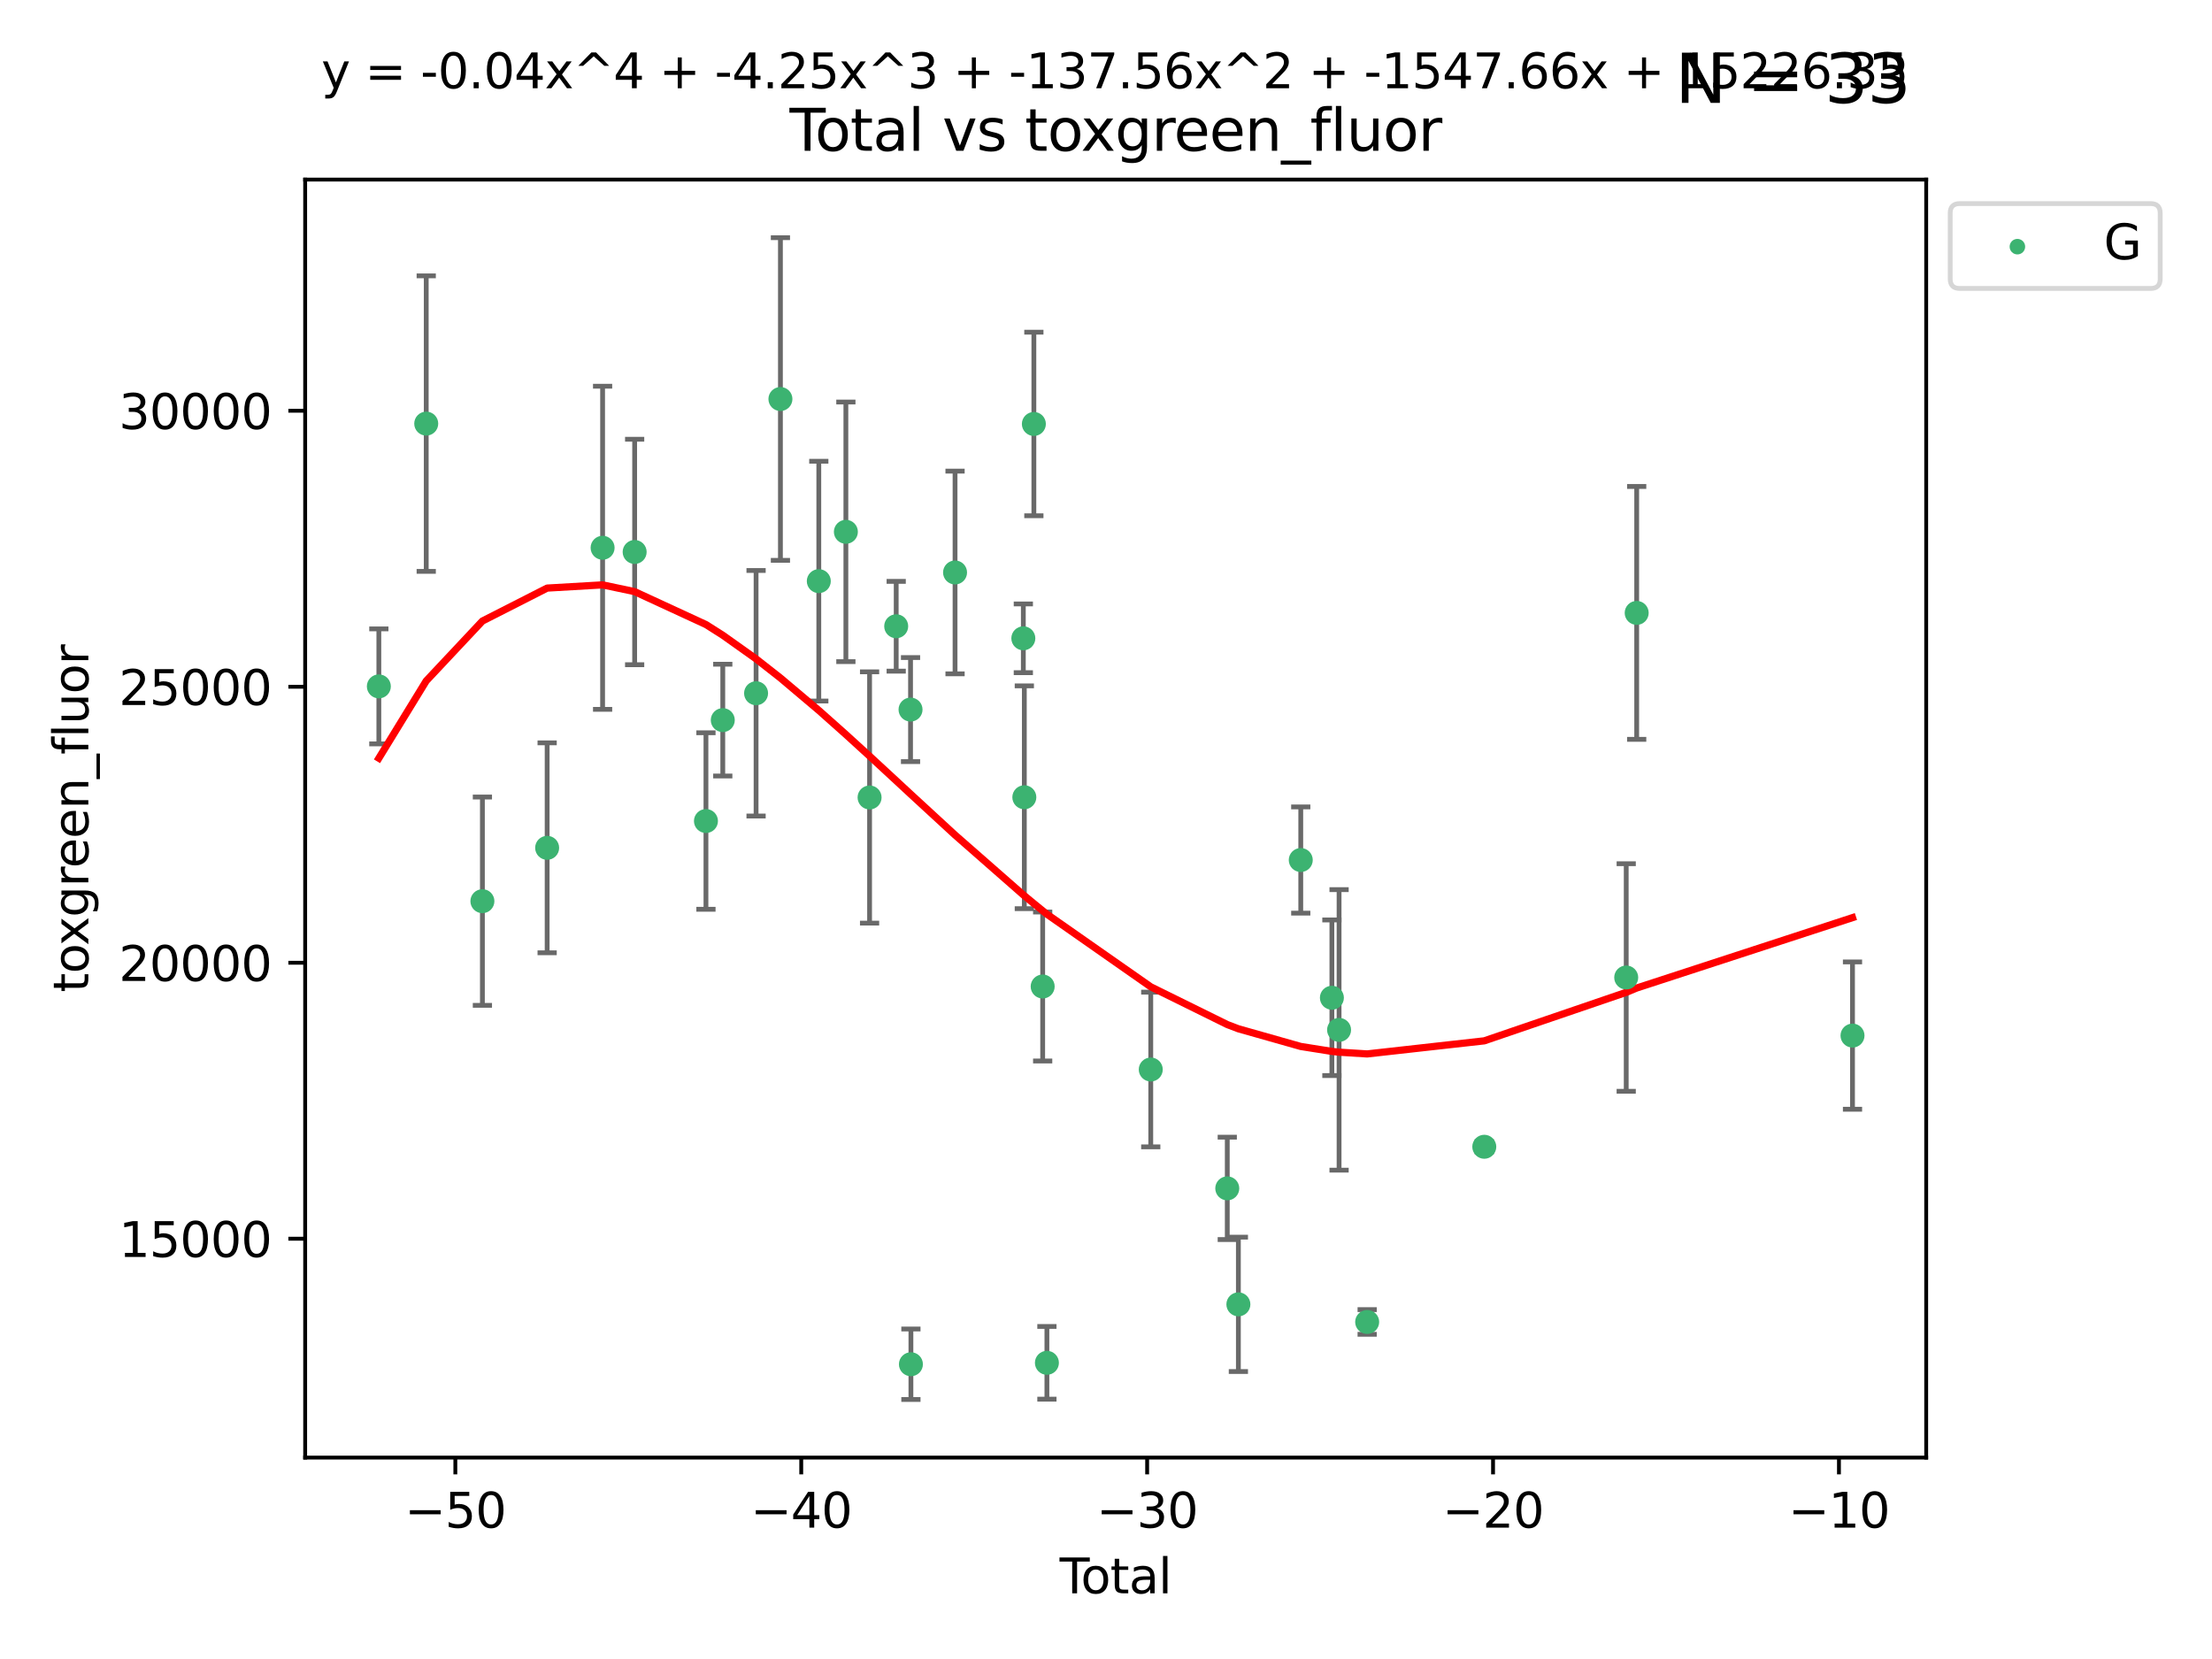 <?xml version="1.0" encoding="utf-8" standalone="no"?>
<!DOCTYPE svg PUBLIC "-//W3C//DTD SVG 1.1//EN"
  "http://www.w3.org/Graphics/SVG/1.1/DTD/svg11.dtd">
<svg xmlns:xlink="http://www.w3.org/1999/xlink" width="460.8pt" height="345.6pt" viewBox="0 0 460.8 345.6" xmlns="http://www.w3.org/2000/svg" version="1.1">
 <defs>
  <style type="text/css">*{stroke-linejoin: round; stroke-linecap: butt}</style>
 </defs>
 <g id="figure_1">
  <g id="patch_1">
   <path d="M 0 345.6 
L 460.8 345.6 
L 460.8 0 
L 0 0 
z
" style="fill: #ffffff"/>
  </g>
  <g id="axes_1">
   <g id="patch_2">
    <path d="M 63.571 303.64 
L 401.26 303.64 
L 401.26 37.411 
L 63.571 37.411 
z
" style="fill: #ffffff"/>
   </g>
   <g id="PathCollection_1">
    <defs>
     <path id="m940555a502" d="M 0 1.118 
C 0.297 1.118 0.581 1 0.791 0.791 
C 1 0.581 1.118 0.297 1.118 0 
C 1.118 -0.297 1 -0.581 0.791 -0.791 
C 0.581 -1 0.297 -1.118 0 -1.118 
C -0.297 -1.118 -0.581 -1 -0.791 -0.791 
C -1 -0.581 -1.118 -0.297 -1.118 0 
C -1.118 0.297 -1 0.581 -0.791 0.791 
C -0.581 1 -0.297 1.118 0 1.118 
z
" style="stroke: #3cb371"/>
    </defs>
    <g clip-path="url(#p2d0663ece6)">
     <use xlink:href="#m940555a502" x="78.921" y="142.987" style="fill: #3cb371; stroke: #3cb371"/>
     <use xlink:href="#m940555a502" x="88.792" y="88.248" style="fill: #3cb371; stroke: #3cb371"/>
     <use xlink:href="#m940555a502" x="100.493" y="187.732" style="fill: #3cb371; stroke: #3cb371"/>
     <use xlink:href="#m940555a502" x="113.98" y="176.619" style="fill: #3cb371; stroke: #3cb371"/>
     <use xlink:href="#m940555a502" x="125.533" y="114.109" style="fill: #3cb371; stroke: #3cb371"/>
     <use xlink:href="#m940555a502" x="132.209" y="114.986" style="fill: #3cb371; stroke: #3cb371"/>
     <use xlink:href="#m940555a502" x="147.063" y="171.035" style="fill: #3cb371; stroke: #3cb371"/>
     <use xlink:href="#m940555a502" x="150.568" y="150.013" style="fill: #3cb371; stroke: #3cb371"/>
     <use xlink:href="#m940555a502" x="157.504" y="144.417" style="fill: #3cb371; stroke: #3cb371"/>
     <use xlink:href="#m940555a502" x="162.577" y="83.123" style="fill: #3cb371; stroke: #3cb371"/>
     <use xlink:href="#m940555a502" x="170.572" y="121.062" style="fill: #3cb371; stroke: #3cb371"/>
     <use xlink:href="#m940555a502" x="176.212" y="110.788" style="fill: #3cb371; stroke: #3cb371"/>
     <use xlink:href="#m940555a502" x="181.15" y="166.128" style="fill: #3cb371; stroke: #3cb371"/>
     <use xlink:href="#m940555a502" x="186.695" y="130.461" style="fill: #3cb371; stroke: #3cb371"/>
     <use xlink:href="#m940555a502" x="189.682" y="147.818" style="fill: #3cb371; stroke: #3cb371"/>
     <use xlink:href="#m940555a502" x="189.76" y="284.197" style="fill: #3cb371; stroke: #3cb371"/>
     <use xlink:href="#m940555a502" x="198.955" y="119.257" style="fill: #3cb371; stroke: #3cb371"/>
     <use xlink:href="#m940555a502" x="213.179" y="132.971" style="fill: #3cb371; stroke: #3cb371"/>
     <use xlink:href="#m940555a502" x="213.387" y="166.083" style="fill: #3cb371; stroke: #3cb371"/>
     <use xlink:href="#m940555a502" x="215.374" y="88.318" style="fill: #3cb371; stroke: #3cb371"/>
     <use xlink:href="#m940555a502" x="217.208" y="205.507" style="fill: #3cb371; stroke: #3cb371"/>
     <use xlink:href="#m940555a502" x="218.09" y="283.9" style="fill: #3cb371; stroke: #3cb371"/>
     <use xlink:href="#m940555a502" x="239.724" y="222.799" style="fill: #3cb371; stroke: #3cb371"/>
     <use xlink:href="#m940555a502" x="255.663" y="247.558" style="fill: #3cb371; stroke: #3cb371"/>
     <use xlink:href="#m940555a502" x="257.978" y="271.719" style="fill: #3cb371; stroke: #3cb371"/>
     <use xlink:href="#m940555a502" x="270.973" y="179.159" style="fill: #3cb371; stroke: #3cb371"/>
     <use xlink:href="#m940555a502" x="277.458" y="207.851" style="fill: #3cb371; stroke: #3cb371"/>
     <use xlink:href="#m940555a502" x="278.954" y="214.545" style="fill: #3cb371; stroke: #3cb371"/>
     <use xlink:href="#m940555a502" x="284.806" y="275.389" style="fill: #3cb371; stroke: #3cb371"/>
     <use xlink:href="#m940555a502" x="309.203" y="238.893" style="fill: #3cb371; stroke: #3cb371"/>
     <use xlink:href="#m940555a502" x="338.77" y="203.631" style="fill: #3cb371; stroke: #3cb371"/>
     <use xlink:href="#m940555a502" x="340.952" y="127.679" style="fill: #3cb371; stroke: #3cb371"/>
     <use xlink:href="#m940555a502" x="385.911" y="215.73" style="fill: #3cb371; stroke: #3cb371"/>
    </g>
   </g>
   <g id="matplotlib.axis_1">
    <g id="xtick_1">
     <g id="line2d_1">
      <defs>
       <path id="m9d2fc4aff1" d="M 0 0 
L 0 3.5 
" style="stroke: #000000; stroke-width: 0.8"/>
      </defs>
      <g>
       <use xlink:href="#m9d2fc4aff1" x="94.856" y="303.64" style="stroke: #000000; stroke-width: 0.8"/>
      </g>
     </g>
     <g id="text_1">
      <!-- −50 -->
      <g transform="translate(84.304 318.238)scale(0.1 -0.1)">
       <defs>
        <path id="DejaVuSans-2212" d="M 678 2272 
L 4684 2272 
L 4684 1741 
L 678 1741 
L 678 2272 
z
" transform="scale(0.016)"/>
        <path id="DejaVuSans-35" d="M 691 4666 
L 3169 4666 
L 3169 4134 
L 1269 4134 
L 1269 2991 
Q 1406 3038 1543 3061 
Q 1681 3084 1819 3084 
Q 2600 3084 3056 2656 
Q 3513 2228 3513 1497 
Q 3513 744 3044 326 
Q 2575 -91 1722 -91 
Q 1428 -91 1123 -41 
Q 819 9 494 109 
L 494 744 
Q 775 591 1075 516 
Q 1375 441 1709 441 
Q 2250 441 2565 725 
Q 2881 1009 2881 1497 
Q 2881 1984 2565 2268 
Q 2250 2553 1709 2553 
Q 1456 2553 1204 2497 
Q 953 2441 691 2322 
L 691 4666 
z
" transform="scale(0.016)"/>
        <path id="DejaVuSans-30" d="M 2034 4250 
Q 1547 4250 1301 3770 
Q 1056 3291 1056 2328 
Q 1056 1369 1301 889 
Q 1547 409 2034 409 
Q 2525 409 2770 889 
Q 3016 1369 3016 2328 
Q 3016 3291 2770 3770 
Q 2525 4250 2034 4250 
z
M 2034 4750 
Q 2819 4750 3233 4129 
Q 3647 3509 3647 2328 
Q 3647 1150 3233 529 
Q 2819 -91 2034 -91 
Q 1250 -91 836 529 
Q 422 1150 422 2328 
Q 422 3509 836 4129 
Q 1250 4750 2034 4750 
z
" transform="scale(0.016)"/>
       </defs>
       <use xlink:href="#DejaVuSans-2212"/>
       <use xlink:href="#DejaVuSans-35" x="83.789"/>
       <use xlink:href="#DejaVuSans-30" x="147.412"/>
      </g>
     </g>
    </g>
    <g id="xtick_2">
     <g id="line2d_2">
      <g>
       <use xlink:href="#m9d2fc4aff1" x="166.914" y="303.64" style="stroke: #000000; stroke-width: 0.8"/>
      </g>
     </g>
     <g id="text_2">
      <!-- −40 -->
      <g transform="translate(156.361 318.238)scale(0.1 -0.1)">
       <defs>
        <path id="DejaVuSans-34" d="M 2419 4116 
L 825 1625 
L 2419 1625 
L 2419 4116 
z
M 2253 4666 
L 3047 4666 
L 3047 1625 
L 3713 1625 
L 3713 1100 
L 3047 1100 
L 3047 0 
L 2419 0 
L 2419 1100 
L 313 1100 
L 313 1709 
L 2253 4666 
z
" transform="scale(0.016)"/>
       </defs>
       <use xlink:href="#DejaVuSans-2212"/>
       <use xlink:href="#DejaVuSans-34" x="83.789"/>
       <use xlink:href="#DejaVuSans-30" x="147.412"/>
      </g>
     </g>
    </g>
    <g id="xtick_3">
     <g id="line2d_3">
      <g>
       <use xlink:href="#m9d2fc4aff1" x="238.971" y="303.64" style="stroke: #000000; stroke-width: 0.8"/>
      </g>
     </g>
     <g id="text_3">
      <!-- −30 -->
      <g transform="translate(228.419 318.238)scale(0.1 -0.1)">
       <defs>
        <path id="DejaVuSans-33" d="M 2597 2516 
Q 3050 2419 3304 2112 
Q 3559 1806 3559 1356 
Q 3559 666 3084 287 
Q 2609 -91 1734 -91 
Q 1441 -91 1130 -33 
Q 819 25 488 141 
L 488 750 
Q 750 597 1062 519 
Q 1375 441 1716 441 
Q 2309 441 2620 675 
Q 2931 909 2931 1356 
Q 2931 1769 2642 2001 
Q 2353 2234 1838 2234 
L 1294 2234 
L 1294 2753 
L 1863 2753 
Q 2328 2753 2575 2939 
Q 2822 3125 2822 3475 
Q 2822 3834 2567 4026 
Q 2313 4219 1838 4219 
Q 1578 4219 1281 4162 
Q 984 4106 628 3988 
L 628 4550 
Q 988 4650 1302 4700 
Q 1616 4750 1894 4750 
Q 2613 4750 3031 4423 
Q 3450 4097 3450 3541 
Q 3450 3153 3228 2886 
Q 3006 2619 2597 2516 
z
" transform="scale(0.016)"/>
       </defs>
       <use xlink:href="#DejaVuSans-2212"/>
       <use xlink:href="#DejaVuSans-33" x="83.789"/>
       <use xlink:href="#DejaVuSans-30" x="147.412"/>
      </g>
     </g>
    </g>
    <g id="xtick_4">
     <g id="line2d_4">
      <g>
       <use xlink:href="#m9d2fc4aff1" x="311.029" y="303.64" style="stroke: #000000; stroke-width: 0.8"/>
      </g>
     </g>
     <g id="text_4">
      <!-- −20 -->
      <g transform="translate(300.476 318.238)scale(0.1 -0.1)">
       <defs>
        <path id="DejaVuSans-32" d="M 1228 531 
L 3431 531 
L 3431 0 
L 469 0 
L 469 531 
Q 828 903 1448 1529 
Q 2069 2156 2228 2338 
Q 2531 2678 2651 2914 
Q 2772 3150 2772 3378 
Q 2772 3750 2511 3984 
Q 2250 4219 1831 4219 
Q 1534 4219 1204 4116 
Q 875 4013 500 3803 
L 500 4441 
Q 881 4594 1212 4672 
Q 1544 4750 1819 4750 
Q 2544 4750 2975 4387 
Q 3406 4025 3406 3419 
Q 3406 3131 3298 2873 
Q 3191 2616 2906 2266 
Q 2828 2175 2409 1742 
Q 1991 1309 1228 531 
z
" transform="scale(0.016)"/>
       </defs>
       <use xlink:href="#DejaVuSans-2212"/>
       <use xlink:href="#DejaVuSans-32" x="83.789"/>
       <use xlink:href="#DejaVuSans-30" x="147.412"/>
      </g>
     </g>
    </g>
    <g id="xtick_5">
     <g id="line2d_5">
      <g>
       <use xlink:href="#m9d2fc4aff1" x="383.086" y="303.64" style="stroke: #000000; stroke-width: 0.8"/>
      </g>
     </g>
     <g id="text_5">
      <!-- −10 -->
      <g transform="translate(372.534 318.238)scale(0.1 -0.1)">
       <defs>
        <path id="DejaVuSans-31" d="M 794 531 
L 1825 531 
L 1825 4091 
L 703 3866 
L 703 4441 
L 1819 4666 
L 2450 4666 
L 2450 531 
L 3481 531 
L 3481 0 
L 794 0 
L 794 531 
z
" transform="scale(0.016)"/>
       </defs>
       <use xlink:href="#DejaVuSans-2212"/>
       <use xlink:href="#DejaVuSans-31" x="83.789"/>
       <use xlink:href="#DejaVuSans-30" x="147.412"/>
      </g>
     </g>
    </g>
    <g id="text_6">
     <!-- Total -->
     <g transform="translate(220.739 331.917)scale(0.1 -0.1)">
      <defs>
       <path id="DejaVuSans-54" d="M -19 4666 
L 3928 4666 
L 3928 4134 
L 2272 4134 
L 2272 0 
L 1638 0 
L 1638 4134 
L -19 4134 
L -19 4666 
z
" transform="scale(0.016)"/>
       <path id="DejaVuSans-6f" d="M 1959 3097 
Q 1497 3097 1228 2736 
Q 959 2375 959 1747 
Q 959 1119 1226 758 
Q 1494 397 1959 397 
Q 2419 397 2687 759 
Q 2956 1122 2956 1747 
Q 2956 2369 2687 2733 
Q 2419 3097 1959 3097 
z
M 1959 3584 
Q 2709 3584 3137 3096 
Q 3566 2609 3566 1747 
Q 3566 888 3137 398 
Q 2709 -91 1959 -91 
Q 1206 -91 779 398 
Q 353 888 353 1747 
Q 353 2609 779 3096 
Q 1206 3584 1959 3584 
z
" transform="scale(0.016)"/>
       <path id="DejaVuSans-74" d="M 1172 4494 
L 1172 3500 
L 2356 3500 
L 2356 3053 
L 1172 3053 
L 1172 1153 
Q 1172 725 1289 603 
Q 1406 481 1766 481 
L 2356 481 
L 2356 0 
L 1766 0 
Q 1100 0 847 248 
Q 594 497 594 1153 
L 594 3053 
L 172 3053 
L 172 3500 
L 594 3500 
L 594 4494 
L 1172 4494 
z
" transform="scale(0.016)"/>
       <path id="DejaVuSans-61" d="M 2194 1759 
Q 1497 1759 1228 1600 
Q 959 1441 959 1056 
Q 959 750 1161 570 
Q 1363 391 1709 391 
Q 2188 391 2477 730 
Q 2766 1069 2766 1631 
L 2766 1759 
L 2194 1759 
z
M 3341 1997 
L 3341 0 
L 2766 0 
L 2766 531 
Q 2569 213 2275 61 
Q 1981 -91 1556 -91 
Q 1019 -91 701 211 
Q 384 513 384 1019 
Q 384 1609 779 1909 
Q 1175 2209 1959 2209 
L 2766 2209 
L 2766 2266 
Q 2766 2663 2505 2880 
Q 2244 3097 1772 3097 
Q 1472 3097 1187 3025 
Q 903 2953 641 2809 
L 641 3341 
Q 956 3463 1253 3523 
Q 1550 3584 1831 3584 
Q 2591 3584 2966 3190 
Q 3341 2797 3341 1997 
z
" transform="scale(0.016)"/>
       <path id="DejaVuSans-6c" d="M 603 4863 
L 1178 4863 
L 1178 0 
L 603 0 
L 603 4863 
z
" transform="scale(0.016)"/>
      </defs>
      <use xlink:href="#DejaVuSans-54"/>
      <use xlink:href="#DejaVuSans-6f" x="44.084"/>
      <use xlink:href="#DejaVuSans-74" x="105.266"/>
      <use xlink:href="#DejaVuSans-61" x="144.475"/>
      <use xlink:href="#DejaVuSans-6c" x="205.754"/>
     </g>
    </g>
   </g>
   <g id="matplotlib.axis_2">
    <g id="ytick_1">
     <g id="line2d_6">
      <defs>
       <path id="m442a24f38b" d="M 0 0 
L -3.5 0 
" style="stroke: #000000; stroke-width: 0.8"/>
      </defs>
      <g>
       <use xlink:href="#m442a24f38b" x="63.571" y="258.049" style="stroke: #000000; stroke-width: 0.8"/>
      </g>
     </g>
     <g id="text_7">
      <!-- 15000 -->
      <g transform="translate(24.759 261.849)scale(0.1 -0.1)">
       <use xlink:href="#DejaVuSans-31"/>
       <use xlink:href="#DejaVuSans-35" x="63.623"/>
       <use xlink:href="#DejaVuSans-30" x="127.246"/>
       <use xlink:href="#DejaVuSans-30" x="190.869"/>
       <use xlink:href="#DejaVuSans-30" x="254.492"/>
      </g>
     </g>
    </g>
    <g id="ytick_2">
     <g id="line2d_7">
      <g>
       <use xlink:href="#m442a24f38b" x="63.571" y="200.555" style="stroke: #000000; stroke-width: 0.8"/>
      </g>
     </g>
     <g id="text_8">
      <!-- 20000 -->
      <g transform="translate(24.759 204.355)scale(0.1 -0.1)">
       <use xlink:href="#DejaVuSans-32"/>
       <use xlink:href="#DejaVuSans-30" x="63.623"/>
       <use xlink:href="#DejaVuSans-30" x="127.246"/>
       <use xlink:href="#DejaVuSans-30" x="190.869"/>
       <use xlink:href="#DejaVuSans-30" x="254.492"/>
      </g>
     </g>
    </g>
    <g id="ytick_3">
     <g id="line2d_8">
      <g>
       <use xlink:href="#m442a24f38b" x="63.571" y="143.061" style="stroke: #000000; stroke-width: 0.8"/>
      </g>
     </g>
     <g id="text_9">
      <!-- 25000 -->
      <g transform="translate(24.759 146.861)scale(0.1 -0.1)">
       <use xlink:href="#DejaVuSans-32"/>
       <use xlink:href="#DejaVuSans-35" x="63.623"/>
       <use xlink:href="#DejaVuSans-30" x="127.246"/>
       <use xlink:href="#DejaVuSans-30" x="190.869"/>
       <use xlink:href="#DejaVuSans-30" x="254.492"/>
      </g>
     </g>
    </g>
    <g id="ytick_4">
     <g id="line2d_9">
      <g>
       <use xlink:href="#m442a24f38b" x="63.571" y="85.567" style="stroke: #000000; stroke-width: 0.8"/>
      </g>
     </g>
     <g id="text_10">
      <!-- 30000 -->
      <g transform="translate(24.759 89.366)scale(0.1 -0.1)">
       <use xlink:href="#DejaVuSans-33"/>
       <use xlink:href="#DejaVuSans-30" x="63.623"/>
       <use xlink:href="#DejaVuSans-30" x="127.246"/>
       <use xlink:href="#DejaVuSans-30" x="190.869"/>
       <use xlink:href="#DejaVuSans-30" x="254.492"/>
      </g>
     </g>
    </g>
    <g id="text_11">
     <!-- toxgreen_fluor -->
     <g transform="translate(18.401 206.72)rotate(-90)scale(0.1 -0.1)">
      <defs>
       <path id="DejaVuSans-78" d="M 3513 3500 
L 2247 1797 
L 3578 0 
L 2900 0 
L 1881 1375 
L 863 0 
L 184 0 
L 1544 1831 
L 300 3500 
L 978 3500 
L 1906 2253 
L 2834 3500 
L 3513 3500 
z
" transform="scale(0.016)"/>
       <path id="DejaVuSans-67" d="M 2906 1791 
Q 2906 2416 2648 2759 
Q 2391 3103 1925 3103 
Q 1463 3103 1205 2759 
Q 947 2416 947 1791 
Q 947 1169 1205 825 
Q 1463 481 1925 481 
Q 2391 481 2648 825 
Q 2906 1169 2906 1791 
z
M 3481 434 
Q 3481 -459 3084 -895 
Q 2688 -1331 1869 -1331 
Q 1566 -1331 1297 -1286 
Q 1028 -1241 775 -1147 
L 775 -588 
Q 1028 -725 1275 -790 
Q 1522 -856 1778 -856 
Q 2344 -856 2625 -561 
Q 2906 -266 2906 331 
L 2906 616 
Q 2728 306 2450 153 
Q 2172 0 1784 0 
Q 1141 0 747 490 
Q 353 981 353 1791 
Q 353 2603 747 3093 
Q 1141 3584 1784 3584 
Q 2172 3584 2450 3431 
Q 2728 3278 2906 2969 
L 2906 3500 
L 3481 3500 
L 3481 434 
z
" transform="scale(0.016)"/>
       <path id="DejaVuSans-72" d="M 2631 2963 
Q 2534 3019 2420 3045 
Q 2306 3072 2169 3072 
Q 1681 3072 1420 2755 
Q 1159 2438 1159 1844 
L 1159 0 
L 581 0 
L 581 3500 
L 1159 3500 
L 1159 2956 
Q 1341 3275 1631 3429 
Q 1922 3584 2338 3584 
Q 2397 3584 2469 3576 
Q 2541 3569 2628 3553 
L 2631 2963 
z
" transform="scale(0.016)"/>
       <path id="DejaVuSans-65" d="M 3597 1894 
L 3597 1613 
L 953 1613 
Q 991 1019 1311 708 
Q 1631 397 2203 397 
Q 2534 397 2845 478 
Q 3156 559 3463 722 
L 3463 178 
Q 3153 47 2828 -22 
Q 2503 -91 2169 -91 
Q 1331 -91 842 396 
Q 353 884 353 1716 
Q 353 2575 817 3079 
Q 1281 3584 2069 3584 
Q 2775 3584 3186 3129 
Q 3597 2675 3597 1894 
z
M 3022 2063 
Q 3016 2534 2758 2815 
Q 2500 3097 2075 3097 
Q 1594 3097 1305 2825 
Q 1016 2553 972 2059 
L 3022 2063 
z
" transform="scale(0.016)"/>
       <path id="DejaVuSans-6e" d="M 3513 2113 
L 3513 0 
L 2938 0 
L 2938 2094 
Q 2938 2591 2744 2837 
Q 2550 3084 2163 3084 
Q 1697 3084 1428 2787 
Q 1159 2491 1159 1978 
L 1159 0 
L 581 0 
L 581 3500 
L 1159 3500 
L 1159 2956 
Q 1366 3272 1645 3428 
Q 1925 3584 2291 3584 
Q 2894 3584 3203 3211 
Q 3513 2838 3513 2113 
z
" transform="scale(0.016)"/>
       <path id="DejaVuSans-5f" d="M 3263 -1063 
L 3263 -1509 
L -63 -1509 
L -63 -1063 
L 3263 -1063 
z
" transform="scale(0.016)"/>
       <path id="DejaVuSans-66" d="M 2375 4863 
L 2375 4384 
L 1825 4384 
Q 1516 4384 1395 4259 
Q 1275 4134 1275 3809 
L 1275 3500 
L 2222 3500 
L 2222 3053 
L 1275 3053 
L 1275 0 
L 697 0 
L 697 3053 
L 147 3053 
L 147 3500 
L 697 3500 
L 697 3744 
Q 697 4328 969 4595 
Q 1241 4863 1831 4863 
L 2375 4863 
z
" transform="scale(0.016)"/>
       <path id="DejaVuSans-75" d="M 544 1381 
L 544 3500 
L 1119 3500 
L 1119 1403 
Q 1119 906 1312 657 
Q 1506 409 1894 409 
Q 2359 409 2629 706 
Q 2900 1003 2900 1516 
L 2900 3500 
L 3475 3500 
L 3475 0 
L 2900 0 
L 2900 538 
Q 2691 219 2414 64 
Q 2138 -91 1772 -91 
Q 1169 -91 856 284 
Q 544 659 544 1381 
z
M 1991 3584 
L 1991 3584 
z
" transform="scale(0.016)"/>
      </defs>
      <use xlink:href="#DejaVuSans-74"/>
      <use xlink:href="#DejaVuSans-6f" x="39.209"/>
      <use xlink:href="#DejaVuSans-78" x="97.266"/>
      <use xlink:href="#DejaVuSans-67" x="156.445"/>
      <use xlink:href="#DejaVuSans-72" x="219.922"/>
      <use xlink:href="#DejaVuSans-65" x="258.785"/>
      <use xlink:href="#DejaVuSans-65" x="320.309"/>
      <use xlink:href="#DejaVuSans-6e" x="381.832"/>
      <use xlink:href="#DejaVuSans-5f" x="445.211"/>
      <use xlink:href="#DejaVuSans-66" x="495.211"/>
      <use xlink:href="#DejaVuSans-6c" x="530.416"/>
      <use xlink:href="#DejaVuSans-75" x="558.199"/>
      <use xlink:href="#DejaVuSans-6f" x="621.578"/>
      <use xlink:href="#DejaVuSans-72" x="682.76"/>
     </g>
    </g>
   </g>
   <g id="LineCollection_1">
    <path d="M 78.921 154.963 
L 78.921 131.011 
" clip-path="url(#p2d0663ece6)" style="fill: none; stroke: #696969"/>
    <path d="M 88.792 119.03 
L 88.792 57.465 
" clip-path="url(#p2d0663ece6)" style="fill: none; stroke: #696969"/>
    <path d="M 100.493 209.428 
L 100.493 166.035 
" clip-path="url(#p2d0663ece6)" style="fill: none; stroke: #696969"/>
    <path d="M 113.98 198.486 
L 113.98 154.751 
" clip-path="url(#p2d0663ece6)" style="fill: none; stroke: #696969"/>
    <path d="M 125.533 147.766 
L 125.533 80.452 
" clip-path="url(#p2d0663ece6)" style="fill: none; stroke: #696969"/>
    <path d="M 132.209 138.472 
L 132.209 91.5 
" clip-path="url(#p2d0663ece6)" style="fill: none; stroke: #696969"/>
    <path d="M 147.063 189.42 
L 147.063 152.651 
" clip-path="url(#p2d0663ece6)" style="fill: none; stroke: #696969"/>
    <path d="M 150.568 161.658 
L 150.568 138.369 
" clip-path="url(#p2d0663ece6)" style="fill: none; stroke: #696969"/>
    <path d="M 157.504 169.993 
L 157.504 118.84 
" clip-path="url(#p2d0663ece6)" style="fill: none; stroke: #696969"/>
    <path d="M 162.577 116.733 
L 162.577 49.513 
" clip-path="url(#p2d0663ece6)" style="fill: none; stroke: #696969"/>
    <path d="M 170.572 146.037 
L 170.572 96.087 
" clip-path="url(#p2d0663ece6)" style="fill: none; stroke: #696969"/>
    <path d="M 176.212 137.831 
L 176.212 83.745 
" clip-path="url(#p2d0663ece6)" style="fill: none; stroke: #696969"/>
    <path d="M 181.15 192.302 
L 181.15 139.954 
" clip-path="url(#p2d0663ece6)" style="fill: none; stroke: #696969"/>
    <path d="M 186.695 139.813 
L 186.695 121.11 
" clip-path="url(#p2d0663ece6)" style="fill: none; stroke: #696969"/>
    <path d="M 189.682 158.656 
L 189.682 136.98 
" clip-path="url(#p2d0663ece6)" style="fill: none; stroke: #696969"/>
    <path d="M 189.76 291.539 
L 189.76 276.856 
" clip-path="url(#p2d0663ece6)" style="fill: none; stroke: #696969"/>
    <path d="M 198.955 140.368 
L 198.955 98.146 
" clip-path="url(#p2d0663ece6)" style="fill: none; stroke: #696969"/>
    <path d="M 213.179 140.131 
L 213.179 125.812 
" clip-path="url(#p2d0663ece6)" style="fill: none; stroke: #696969"/>
    <path d="M 213.387 189.287 
L 213.387 142.879 
" clip-path="url(#p2d0663ece6)" style="fill: none; stroke: #696969"/>
    <path d="M 215.374 107.441 
L 215.374 69.196 
" clip-path="url(#p2d0663ece6)" style="fill: none; stroke: #696969"/>
    <path d="M 217.208 221.023 
L 217.208 189.991 
" clip-path="url(#p2d0663ece6)" style="fill: none; stroke: #696969"/>
    <path d="M 218.09 291.47 
L 218.09 276.33 
" clip-path="url(#p2d0663ece6)" style="fill: none; stroke: #696969"/>
    <path d="M 239.724 238.913 
L 239.724 206.684 
" clip-path="url(#p2d0663ece6)" style="fill: none; stroke: #696969"/>
    <path d="M 255.663 258.22 
L 255.663 236.895 
" clip-path="url(#p2d0663ece6)" style="fill: none; stroke: #696969"/>
    <path d="M 257.978 285.718 
L 257.978 257.72 
" clip-path="url(#p2d0663ece6)" style="fill: none; stroke: #696969"/>
    <path d="M 270.973 190.226 
L 270.973 168.091 
" clip-path="url(#p2d0663ece6)" style="fill: none; stroke: #696969"/>
    <path d="M 277.458 224.059 
L 277.458 191.643 
" clip-path="url(#p2d0663ece6)" style="fill: none; stroke: #696969"/>
    <path d="M 278.954 243.764 
L 278.954 185.326 
" clip-path="url(#p2d0663ece6)" style="fill: none; stroke: #696969"/>
    <path d="M 284.806 277.96 
L 284.806 272.818 
" clip-path="url(#p2d0663ece6)" style="fill: none; stroke: #696969"/>
    <path d="M 309.203 239.965 
L 309.203 237.822 
" clip-path="url(#p2d0663ece6)" style="fill: none; stroke: #696969"/>
    <path d="M 338.77 227.335 
L 338.77 179.926 
" clip-path="url(#p2d0663ece6)" style="fill: none; stroke: #696969"/>
    <path d="M 340.952 154.017 
L 340.952 101.341 
" clip-path="url(#p2d0663ece6)" style="fill: none; stroke: #696969"/>
    <path d="M 385.911 231.075 
L 385.911 200.384 
" clip-path="url(#p2d0663ece6)" style="fill: none; stroke: #696969"/>
   </g>
   <g id="line2d_10">
    <defs>
     <path id="m563bdeb8bc" d="M 2 0 
L -2 -0 
" style="stroke: #696969"/>
    </defs>
    <g clip-path="url(#p2d0663ece6)">
     <use xlink:href="#m563bdeb8bc" x="78.921" y="154.963" style="fill: #696969; stroke: #696969"/>
     <use xlink:href="#m563bdeb8bc" x="88.792" y="119.03" style="fill: #696969; stroke: #696969"/>
     <use xlink:href="#m563bdeb8bc" x="100.493" y="209.428" style="fill: #696969; stroke: #696969"/>
     <use xlink:href="#m563bdeb8bc" x="113.98" y="198.486" style="fill: #696969; stroke: #696969"/>
     <use xlink:href="#m563bdeb8bc" x="125.533" y="147.766" style="fill: #696969; stroke: #696969"/>
     <use xlink:href="#m563bdeb8bc" x="132.209" y="138.472" style="fill: #696969; stroke: #696969"/>
     <use xlink:href="#m563bdeb8bc" x="147.063" y="189.42" style="fill: #696969; stroke: #696969"/>
     <use xlink:href="#m563bdeb8bc" x="150.568" y="161.658" style="fill: #696969; stroke: #696969"/>
     <use xlink:href="#m563bdeb8bc" x="157.504" y="169.993" style="fill: #696969; stroke: #696969"/>
     <use xlink:href="#m563bdeb8bc" x="162.577" y="116.733" style="fill: #696969; stroke: #696969"/>
     <use xlink:href="#m563bdeb8bc" x="170.572" y="146.037" style="fill: #696969; stroke: #696969"/>
     <use xlink:href="#m563bdeb8bc" x="176.212" y="137.831" style="fill: #696969; stroke: #696969"/>
     <use xlink:href="#m563bdeb8bc" x="181.15" y="192.302" style="fill: #696969; stroke: #696969"/>
     <use xlink:href="#m563bdeb8bc" x="186.695" y="139.813" style="fill: #696969; stroke: #696969"/>
     <use xlink:href="#m563bdeb8bc" x="189.682" y="158.656" style="fill: #696969; stroke: #696969"/>
     <use xlink:href="#m563bdeb8bc" x="189.76" y="291.539" style="fill: #696969; stroke: #696969"/>
     <use xlink:href="#m563bdeb8bc" x="198.955" y="140.368" style="fill: #696969; stroke: #696969"/>
     <use xlink:href="#m563bdeb8bc" x="213.179" y="140.131" style="fill: #696969; stroke: #696969"/>
     <use xlink:href="#m563bdeb8bc" x="213.387" y="189.287" style="fill: #696969; stroke: #696969"/>
     <use xlink:href="#m563bdeb8bc" x="215.374" y="107.441" style="fill: #696969; stroke: #696969"/>
     <use xlink:href="#m563bdeb8bc" x="217.208" y="221.023" style="fill: #696969; stroke: #696969"/>
     <use xlink:href="#m563bdeb8bc" x="218.09" y="291.47" style="fill: #696969; stroke: #696969"/>
     <use xlink:href="#m563bdeb8bc" x="239.724" y="238.913" style="fill: #696969; stroke: #696969"/>
     <use xlink:href="#m563bdeb8bc" x="255.663" y="258.22" style="fill: #696969; stroke: #696969"/>
     <use xlink:href="#m563bdeb8bc" x="257.978" y="285.718" style="fill: #696969; stroke: #696969"/>
     <use xlink:href="#m563bdeb8bc" x="270.973" y="190.226" style="fill: #696969; stroke: #696969"/>
     <use xlink:href="#m563bdeb8bc" x="277.458" y="224.059" style="fill: #696969; stroke: #696969"/>
     <use xlink:href="#m563bdeb8bc" x="278.954" y="243.764" style="fill: #696969; stroke: #696969"/>
     <use xlink:href="#m563bdeb8bc" x="284.806" y="277.96" style="fill: #696969; stroke: #696969"/>
     <use xlink:href="#m563bdeb8bc" x="309.203" y="239.965" style="fill: #696969; stroke: #696969"/>
     <use xlink:href="#m563bdeb8bc" x="338.77" y="227.335" style="fill: #696969; stroke: #696969"/>
     <use xlink:href="#m563bdeb8bc" x="340.952" y="154.017" style="fill: #696969; stroke: #696969"/>
     <use xlink:href="#m563bdeb8bc" x="385.911" y="231.075" style="fill: #696969; stroke: #696969"/>
    </g>
   </g>
   <g id="line2d_11">
    <g clip-path="url(#p2d0663ece6)">
     <use xlink:href="#m563bdeb8bc" x="78.921" y="131.011" style="fill: #696969; stroke: #696969"/>
     <use xlink:href="#m563bdeb8bc" x="88.792" y="57.465" style="fill: #696969; stroke: #696969"/>
     <use xlink:href="#m563bdeb8bc" x="100.493" y="166.035" style="fill: #696969; stroke: #696969"/>
     <use xlink:href="#m563bdeb8bc" x="113.98" y="154.751" style="fill: #696969; stroke: #696969"/>
     <use xlink:href="#m563bdeb8bc" x="125.533" y="80.452" style="fill: #696969; stroke: #696969"/>
     <use xlink:href="#m563bdeb8bc" x="132.209" y="91.5" style="fill: #696969; stroke: #696969"/>
     <use xlink:href="#m563bdeb8bc" x="147.063" y="152.651" style="fill: #696969; stroke: #696969"/>
     <use xlink:href="#m563bdeb8bc" x="150.568" y="138.369" style="fill: #696969; stroke: #696969"/>
     <use xlink:href="#m563bdeb8bc" x="157.504" y="118.84" style="fill: #696969; stroke: #696969"/>
     <use xlink:href="#m563bdeb8bc" x="162.577" y="49.513" style="fill: #696969; stroke: #696969"/>
     <use xlink:href="#m563bdeb8bc" x="170.572" y="96.087" style="fill: #696969; stroke: #696969"/>
     <use xlink:href="#m563bdeb8bc" x="176.212" y="83.745" style="fill: #696969; stroke: #696969"/>
     <use xlink:href="#m563bdeb8bc" x="181.15" y="139.954" style="fill: #696969; stroke: #696969"/>
     <use xlink:href="#m563bdeb8bc" x="186.695" y="121.11" style="fill: #696969; stroke: #696969"/>
     <use xlink:href="#m563bdeb8bc" x="189.682" y="136.98" style="fill: #696969; stroke: #696969"/>
     <use xlink:href="#m563bdeb8bc" x="189.76" y="276.856" style="fill: #696969; stroke: #696969"/>
     <use xlink:href="#m563bdeb8bc" x="198.955" y="98.146" style="fill: #696969; stroke: #696969"/>
     <use xlink:href="#m563bdeb8bc" x="213.179" y="125.812" style="fill: #696969; stroke: #696969"/>
     <use xlink:href="#m563bdeb8bc" x="213.387" y="142.879" style="fill: #696969; stroke: #696969"/>
     <use xlink:href="#m563bdeb8bc" x="215.374" y="69.196" style="fill: #696969; stroke: #696969"/>
     <use xlink:href="#m563bdeb8bc" x="217.208" y="189.991" style="fill: #696969; stroke: #696969"/>
     <use xlink:href="#m563bdeb8bc" x="218.09" y="276.33" style="fill: #696969; stroke: #696969"/>
     <use xlink:href="#m563bdeb8bc" x="239.724" y="206.684" style="fill: #696969; stroke: #696969"/>
     <use xlink:href="#m563bdeb8bc" x="255.663" y="236.895" style="fill: #696969; stroke: #696969"/>
     <use xlink:href="#m563bdeb8bc" x="257.978" y="257.72" style="fill: #696969; stroke: #696969"/>
     <use xlink:href="#m563bdeb8bc" x="270.973" y="168.091" style="fill: #696969; stroke: #696969"/>
     <use xlink:href="#m563bdeb8bc" x="277.458" y="191.643" style="fill: #696969; stroke: #696969"/>
     <use xlink:href="#m563bdeb8bc" x="278.954" y="185.326" style="fill: #696969; stroke: #696969"/>
     <use xlink:href="#m563bdeb8bc" x="284.806" y="272.818" style="fill: #696969; stroke: #696969"/>
     <use xlink:href="#m563bdeb8bc" x="309.203" y="237.822" style="fill: #696969; stroke: #696969"/>
     <use xlink:href="#m563bdeb8bc" x="338.77" y="179.926" style="fill: #696969; stroke: #696969"/>
     <use xlink:href="#m563bdeb8bc" x="340.952" y="101.341" style="fill: #696969; stroke: #696969"/>
     <use xlink:href="#m563bdeb8bc" x="385.911" y="200.384" style="fill: #696969; stroke: #696969"/>
    </g>
   </g>
   <g id="line2d_12">
    <path d="M 78.921 157.949 
L 88.792 141.844 
L 100.493 129.376 
L 113.98 122.508 
L 125.533 121.839 
L 132.209 123.249 
L 147.063 130.104 
L 150.568 132.328 
L 157.504 137.257 
L 162.577 141.234 
L 170.572 147.986 
L 176.212 153.006 
L 181.15 157.512 
L 186.695 162.639 
L 189.682 165.41 
L 189.76 165.483 
L 198.955 173.948 
L 213.179 186.42 
L 213.387 186.594 
L 215.374 188.237 
L 217.208 189.729 
L 218.09 190.437 
L 239.724 205.572 
L 255.663 213.434 
L 257.978 214.316 
L 270.973 217.997 
L 277.458 219.026 
L 278.954 219.188 
L 284.806 219.553 
L 309.203 216.826 
L 338.77 206.725 
L 340.952 205.824 
L 385.911 191.161 
" clip-path="url(#p2d0663ece6)" style="fill: none; stroke: #ff0000; stroke-width: 1.5; stroke-linecap: square"/>
   </g>
   <g id="line2d_13">
    <defs>
     <path id="m053c81b58b" d="M 0 2 
C 0.53 2 1.039 1.789 1.414 1.414 
C 1.789 1.039 2 0.53 2 0 
C 2 -0.53 1.789 -1.039 1.414 -1.414 
C 1.039 -1.789 0.53 -2 0 -2 
C -0.53 -2 -1.039 -1.789 -1.414 -1.414 
C -1.789 -1.039 -2 -0.53 -2 0 
C -2 0.53 -1.789 1.039 -1.414 1.414 
C -1.039 1.789 -0.53 2 0 2 
z
" style="stroke: #3cb371"/>
    </defs>
    <g clip-path="url(#p2d0663ece6)">
     <use xlink:href="#m053c81b58b" x="78.921" y="142.987" style="fill: #3cb371; stroke: #3cb371"/>
     <use xlink:href="#m053c81b58b" x="88.792" y="88.248" style="fill: #3cb371; stroke: #3cb371"/>
     <use xlink:href="#m053c81b58b" x="100.493" y="187.732" style="fill: #3cb371; stroke: #3cb371"/>
     <use xlink:href="#m053c81b58b" x="113.98" y="176.619" style="fill: #3cb371; stroke: #3cb371"/>
     <use xlink:href="#m053c81b58b" x="125.533" y="114.109" style="fill: #3cb371; stroke: #3cb371"/>
     <use xlink:href="#m053c81b58b" x="132.209" y="114.986" style="fill: #3cb371; stroke: #3cb371"/>
     <use xlink:href="#m053c81b58b" x="147.063" y="171.035" style="fill: #3cb371; stroke: #3cb371"/>
     <use xlink:href="#m053c81b58b" x="150.568" y="150.013" style="fill: #3cb371; stroke: #3cb371"/>
     <use xlink:href="#m053c81b58b" x="157.504" y="144.417" style="fill: #3cb371; stroke: #3cb371"/>
     <use xlink:href="#m053c81b58b" x="162.577" y="83.123" style="fill: #3cb371; stroke: #3cb371"/>
     <use xlink:href="#m053c81b58b" x="170.572" y="121.062" style="fill: #3cb371; stroke: #3cb371"/>
     <use xlink:href="#m053c81b58b" x="176.212" y="110.788" style="fill: #3cb371; stroke: #3cb371"/>
     <use xlink:href="#m053c81b58b" x="181.15" y="166.128" style="fill: #3cb371; stroke: #3cb371"/>
     <use xlink:href="#m053c81b58b" x="186.695" y="130.461" style="fill: #3cb371; stroke: #3cb371"/>
     <use xlink:href="#m053c81b58b" x="189.682" y="147.818" style="fill: #3cb371; stroke: #3cb371"/>
     <use xlink:href="#m053c81b58b" x="189.76" y="284.197" style="fill: #3cb371; stroke: #3cb371"/>
     <use xlink:href="#m053c81b58b" x="198.955" y="119.257" style="fill: #3cb371; stroke: #3cb371"/>
     <use xlink:href="#m053c81b58b" x="213.179" y="132.971" style="fill: #3cb371; stroke: #3cb371"/>
     <use xlink:href="#m053c81b58b" x="213.387" y="166.083" style="fill: #3cb371; stroke: #3cb371"/>
     <use xlink:href="#m053c81b58b" x="215.374" y="88.318" style="fill: #3cb371; stroke: #3cb371"/>
     <use xlink:href="#m053c81b58b" x="217.208" y="205.507" style="fill: #3cb371; stroke: #3cb371"/>
     <use xlink:href="#m053c81b58b" x="218.09" y="283.9" style="fill: #3cb371; stroke: #3cb371"/>
     <use xlink:href="#m053c81b58b" x="239.724" y="222.799" style="fill: #3cb371; stroke: #3cb371"/>
     <use xlink:href="#m053c81b58b" x="255.663" y="247.558" style="fill: #3cb371; stroke: #3cb371"/>
     <use xlink:href="#m053c81b58b" x="257.978" y="271.719" style="fill: #3cb371; stroke: #3cb371"/>
     <use xlink:href="#m053c81b58b" x="270.973" y="179.159" style="fill: #3cb371; stroke: #3cb371"/>
     <use xlink:href="#m053c81b58b" x="277.458" y="207.851" style="fill: #3cb371; stroke: #3cb371"/>
     <use xlink:href="#m053c81b58b" x="278.954" y="214.545" style="fill: #3cb371; stroke: #3cb371"/>
     <use xlink:href="#m053c81b58b" x="284.806" y="275.389" style="fill: #3cb371; stroke: #3cb371"/>
     <use xlink:href="#m053c81b58b" x="309.203" y="238.893" style="fill: #3cb371; stroke: #3cb371"/>
     <use xlink:href="#m053c81b58b" x="338.77" y="203.631" style="fill: #3cb371; stroke: #3cb371"/>
     <use xlink:href="#m053c81b58b" x="340.952" y="127.679" style="fill: #3cb371; stroke: #3cb371"/>
     <use xlink:href="#m053c81b58b" x="385.911" y="215.73" style="fill: #3cb371; stroke: #3cb371"/>
    </g>
   </g>
   <g id="patch_3">
    <path d="M 63.571 303.64 
L 63.571 37.411 
" style="fill: none; stroke: #000000; stroke-width: 0.8; stroke-linejoin: miter; stroke-linecap: square"/>
   </g>
   <g id="patch_4">
    <path d="M 401.26 303.64 
L 401.26 37.411 
" style="fill: none; stroke: #000000; stroke-width: 0.8; stroke-linejoin: miter; stroke-linecap: square"/>
   </g>
   <g id="patch_5">
    <path d="M 63.571 303.64 
L 401.26 303.64 
" style="fill: none; stroke: #000000; stroke-width: 0.8; stroke-linejoin: miter; stroke-linecap: square"/>
   </g>
   <g id="patch_6">
    <path d="M 63.571 37.411 
L 401.26 37.411 
" style="fill: none; stroke: #000000; stroke-width: 0.8; stroke-linejoin: miter; stroke-linecap: square"/>
   </g>
   <g id="text_12">
    <!-- N = 33 -->
    <g transform="translate(348.964 21.426)scale(0.14 -0.14)">
     <defs>
      <path id="DejaVuSans-4e" d="M 628 4666 
L 1478 4666 
L 3547 763 
L 3547 4666 
L 4159 4666 
L 4159 0 
L 3309 0 
L 1241 3903 
L 1241 0 
L 628 0 
L 628 4666 
z
" transform="scale(0.016)"/>
      <path id="DejaVuSans-20" transform="scale(0.016)"/>
      <path id="DejaVuSans-3d" d="M 678 2906 
L 4684 2906 
L 4684 2381 
L 678 2381 
L 678 2906 
z
M 678 1631 
L 4684 1631 
L 4684 1100 
L 678 1100 
L 678 1631 
z
" transform="scale(0.016)"/>
     </defs>
     <use xlink:href="#DejaVuSans-4e"/>
     <use xlink:href="#DejaVuSans-20" x="74.805"/>
     <use xlink:href="#DejaVuSans-3d" x="106.592"/>
     <use xlink:href="#DejaVuSans-20" x="190.381"/>
     <use xlink:href="#DejaVuSans-33" x="222.168"/>
     <use xlink:href="#DejaVuSans-33" x="285.791"/>
    </g>
   </g>
   <g id="text_13">
    <!-- y = -0.04x^4 + -4.25x^3 + -137.56x^2 + -1547.66x + 15226.35 -->
    <g transform="translate(66.948 18.387)scale(0.1 -0.1)">
     <defs>
      <path id="DejaVuSans-79" d="M 2059 -325 
Q 1816 -950 1584 -1140 
Q 1353 -1331 966 -1331 
L 506 -1331 
L 506 -850 
L 844 -850 
Q 1081 -850 1212 -737 
Q 1344 -625 1503 -206 
L 1606 56 
L 191 3500 
L 800 3500 
L 1894 763 
L 2988 3500 
L 3597 3500 
L 2059 -325 
z
" transform="scale(0.016)"/>
      <path id="DejaVuSans-2d" d="M 313 2009 
L 1997 2009 
L 1997 1497 
L 313 1497 
L 313 2009 
z
" transform="scale(0.016)"/>
      <path id="DejaVuSans-2e" d="M 684 794 
L 1344 794 
L 1344 0 
L 684 0 
L 684 794 
z
" transform="scale(0.016)"/>
      <path id="DejaVuSans-5e" d="M 2988 4666 
L 4684 2925 
L 4056 2925 
L 2681 4159 
L 1306 2925 
L 678 2925 
L 2375 4666 
L 2988 4666 
z
" transform="scale(0.016)"/>
      <path id="DejaVuSans-2b" d="M 2944 4013 
L 2944 2272 
L 4684 2272 
L 4684 1741 
L 2944 1741 
L 2944 0 
L 2419 0 
L 2419 1741 
L 678 1741 
L 678 2272 
L 2419 2272 
L 2419 4013 
L 2944 4013 
z
" transform="scale(0.016)"/>
      <path id="DejaVuSans-37" d="M 525 4666 
L 3525 4666 
L 3525 4397 
L 1831 0 
L 1172 0 
L 2766 4134 
L 525 4134 
L 525 4666 
z
" transform="scale(0.016)"/>
      <path id="DejaVuSans-36" d="M 2113 2584 
Q 1688 2584 1439 2293 
Q 1191 2003 1191 1497 
Q 1191 994 1439 701 
Q 1688 409 2113 409 
Q 2538 409 2786 701 
Q 3034 994 3034 1497 
Q 3034 2003 2786 2293 
Q 2538 2584 2113 2584 
z
M 3366 4563 
L 3366 3988 
Q 3128 4100 2886 4159 
Q 2644 4219 2406 4219 
Q 1781 4219 1451 3797 
Q 1122 3375 1075 2522 
Q 1259 2794 1537 2939 
Q 1816 3084 2150 3084 
Q 2853 3084 3261 2657 
Q 3669 2231 3669 1497 
Q 3669 778 3244 343 
Q 2819 -91 2113 -91 
Q 1303 -91 875 529 
Q 447 1150 447 2328 
Q 447 3434 972 4092 
Q 1497 4750 2381 4750 
Q 2619 4750 2861 4703 
Q 3103 4656 3366 4563 
z
" transform="scale(0.016)"/>
     </defs>
     <use xlink:href="#DejaVuSans-79"/>
     <use xlink:href="#DejaVuSans-20" x="59.18"/>
     <use xlink:href="#DejaVuSans-3d" x="90.967"/>
     <use xlink:href="#DejaVuSans-20" x="174.756"/>
     <use xlink:href="#DejaVuSans-2d" x="206.543"/>
     <use xlink:href="#DejaVuSans-30" x="242.627"/>
     <use xlink:href="#DejaVuSans-2e" x="306.25"/>
     <use xlink:href="#DejaVuSans-30" x="338.037"/>
     <use xlink:href="#DejaVuSans-34" x="401.66"/>
     <use xlink:href="#DejaVuSans-78" x="465.283"/>
     <use xlink:href="#DejaVuSans-5e" x="524.463"/>
     <use xlink:href="#DejaVuSans-34" x="608.252"/>
     <use xlink:href="#DejaVuSans-20" x="671.875"/>
     <use xlink:href="#DejaVuSans-2b" x="703.662"/>
     <use xlink:href="#DejaVuSans-20" x="787.451"/>
     <use xlink:href="#DejaVuSans-2d" x="819.238"/>
     <use xlink:href="#DejaVuSans-34" x="855.322"/>
     <use xlink:href="#DejaVuSans-2e" x="918.945"/>
     <use xlink:href="#DejaVuSans-32" x="950.732"/>
     <use xlink:href="#DejaVuSans-35" x="1014.355"/>
     <use xlink:href="#DejaVuSans-78" x="1077.979"/>
     <use xlink:href="#DejaVuSans-5e" x="1137.158"/>
     <use xlink:href="#DejaVuSans-33" x="1220.947"/>
     <use xlink:href="#DejaVuSans-20" x="1284.57"/>
     <use xlink:href="#DejaVuSans-2b" x="1316.357"/>
     <use xlink:href="#DejaVuSans-20" x="1400.146"/>
     <use xlink:href="#DejaVuSans-2d" x="1431.934"/>
     <use xlink:href="#DejaVuSans-31" x="1468.018"/>
     <use xlink:href="#DejaVuSans-33" x="1531.641"/>
     <use xlink:href="#DejaVuSans-37" x="1595.264"/>
     <use xlink:href="#DejaVuSans-2e" x="1658.887"/>
     <use xlink:href="#DejaVuSans-35" x="1690.674"/>
     <use xlink:href="#DejaVuSans-36" x="1754.297"/>
     <use xlink:href="#DejaVuSans-78" x="1817.92"/>
     <use xlink:href="#DejaVuSans-5e" x="1877.1"/>
     <use xlink:href="#DejaVuSans-32" x="1960.889"/>
     <use xlink:href="#DejaVuSans-20" x="2024.512"/>
     <use xlink:href="#DejaVuSans-2b" x="2056.299"/>
     <use xlink:href="#DejaVuSans-20" x="2140.088"/>
     <use xlink:href="#DejaVuSans-2d" x="2171.875"/>
     <use xlink:href="#DejaVuSans-31" x="2207.959"/>
     <use xlink:href="#DejaVuSans-35" x="2271.582"/>
     <use xlink:href="#DejaVuSans-34" x="2335.205"/>
     <use xlink:href="#DejaVuSans-37" x="2398.828"/>
     <use xlink:href="#DejaVuSans-2e" x="2462.451"/>
     <use xlink:href="#DejaVuSans-36" x="2494.238"/>
     <use xlink:href="#DejaVuSans-36" x="2557.861"/>
     <use xlink:href="#DejaVuSans-78" x="2621.484"/>
     <use xlink:href="#DejaVuSans-20" x="2680.664"/>
     <use xlink:href="#DejaVuSans-2b" x="2712.451"/>
     <use xlink:href="#DejaVuSans-20" x="2796.24"/>
     <use xlink:href="#DejaVuSans-31" x="2828.027"/>
     <use xlink:href="#DejaVuSans-35" x="2891.65"/>
     <use xlink:href="#DejaVuSans-32" x="2955.273"/>
     <use xlink:href="#DejaVuSans-32" x="3018.896"/>
     <use xlink:href="#DejaVuSans-36" x="3082.52"/>
     <use xlink:href="#DejaVuSans-2e" x="3146.143"/>
     <use xlink:href="#DejaVuSans-33" x="3177.93"/>
     <use xlink:href="#DejaVuSans-35" x="3241.553"/>
    </g>
   </g>
   <g id="text_14">
    <!-- Total vs toxgreen_fluor -->
    <g transform="translate(164.48 31.411)scale(0.12 -0.12)">
     <defs>
      <path id="DejaVuSans-76" d="M 191 3500 
L 800 3500 
L 1894 563 
L 2988 3500 
L 3597 3500 
L 2284 0 
L 1503 0 
L 191 3500 
z
" transform="scale(0.016)"/>
      <path id="DejaVuSans-73" d="M 2834 3397 
L 2834 2853 
Q 2591 2978 2328 3040 
Q 2066 3103 1784 3103 
Q 1356 3103 1142 2972 
Q 928 2841 928 2578 
Q 928 2378 1081 2264 
Q 1234 2150 1697 2047 
L 1894 2003 
Q 2506 1872 2764 1633 
Q 3022 1394 3022 966 
Q 3022 478 2636 193 
Q 2250 -91 1575 -91 
Q 1294 -91 989 -36 
Q 684 19 347 128 
L 347 722 
Q 666 556 975 473 
Q 1284 391 1588 391 
Q 1994 391 2212 530 
Q 2431 669 2431 922 
Q 2431 1156 2273 1281 
Q 2116 1406 1581 1522 
L 1381 1569 
Q 847 1681 609 1914 
Q 372 2147 372 2553 
Q 372 3047 722 3315 
Q 1072 3584 1716 3584 
Q 2034 3584 2315 3537 
Q 2597 3491 2834 3397 
z
" transform="scale(0.016)"/>
     </defs>
     <use xlink:href="#DejaVuSans-54"/>
     <use xlink:href="#DejaVuSans-6f" x="44.084"/>
     <use xlink:href="#DejaVuSans-74" x="105.266"/>
     <use xlink:href="#DejaVuSans-61" x="144.475"/>
     <use xlink:href="#DejaVuSans-6c" x="205.754"/>
     <use xlink:href="#DejaVuSans-20" x="233.537"/>
     <use xlink:href="#DejaVuSans-76" x="265.324"/>
     <use xlink:href="#DejaVuSans-73" x="324.504"/>
     <use xlink:href="#DejaVuSans-20" x="376.604"/>
     <use xlink:href="#DejaVuSans-74" x="408.391"/>
     <use xlink:href="#DejaVuSans-6f" x="447.6"/>
     <use xlink:href="#DejaVuSans-78" x="505.656"/>
     <use xlink:href="#DejaVuSans-67" x="564.836"/>
     <use xlink:href="#DejaVuSans-72" x="628.312"/>
     <use xlink:href="#DejaVuSans-65" x="667.176"/>
     <use xlink:href="#DejaVuSans-65" x="728.699"/>
     <use xlink:href="#DejaVuSans-6e" x="790.223"/>
     <use xlink:href="#DejaVuSans-5f" x="853.602"/>
     <use xlink:href="#DejaVuSans-66" x="903.602"/>
     <use xlink:href="#DejaVuSans-6c" x="938.807"/>
     <use xlink:href="#DejaVuSans-75" x="966.59"/>
     <use xlink:href="#DejaVuSans-6f" x="1029.969"/>
     <use xlink:href="#DejaVuSans-72" x="1091.15"/>
    </g>
   </g>
   <g id="legend_1">
    <g id="patch_7">
     <path d="M 408.26 60.089 
L 448.008 60.089 
Q 450.008 60.089 450.008 58.089 
L 450.008 44.411 
Q 450.008 42.411 448.008 42.411 
L 408.26 42.411 
Q 406.26 42.411 406.26 44.411 
L 406.26 58.089 
Q 406.26 60.089 408.26 60.089 
z
" style="fill: #ffffff; opacity: 0.8; stroke: #cccccc; stroke-linejoin: miter"/>
    </g>
    <g id="PathCollection_2">
     <g>
      <use xlink:href="#m940555a502" x="420.26" y="51.385" style="fill: #3cb371; stroke: #3cb371"/>
     </g>
    </g>
    <g id="text_15">
     <!-- G -->
     <g transform="translate(438.26 54.01)scale(0.1 -0.1)">
      <defs>
       <path id="DejaVuSans-47" d="M 3809 666 
L 3809 1919 
L 2778 1919 
L 2778 2438 
L 4434 2438 
L 4434 434 
Q 4069 175 3628 42 
Q 3188 -91 2688 -91 
Q 1594 -91 976 548 
Q 359 1188 359 2328 
Q 359 3472 976 4111 
Q 1594 4750 2688 4750 
Q 3144 4750 3555 4637 
Q 3966 4525 4313 4306 
L 4313 3634 
Q 3963 3931 3569 4081 
Q 3175 4231 2741 4231 
Q 1884 4231 1454 3753 
Q 1025 3275 1025 2328 
Q 1025 1384 1454 906 
Q 1884 428 2741 428 
Q 3075 428 3337 486 
Q 3600 544 3809 666 
z
" transform="scale(0.016)"/>
      </defs>
      <use xlink:href="#DejaVuSans-47"/>
     </g>
    </g>
   </g>
  </g>
 </g>
 <defs>
  <clipPath id="p2d0663ece6">
   <rect x="63.571" y="37.411" width="337.689" height="266.229"/>
  </clipPath>
 </defs>
</svg>
